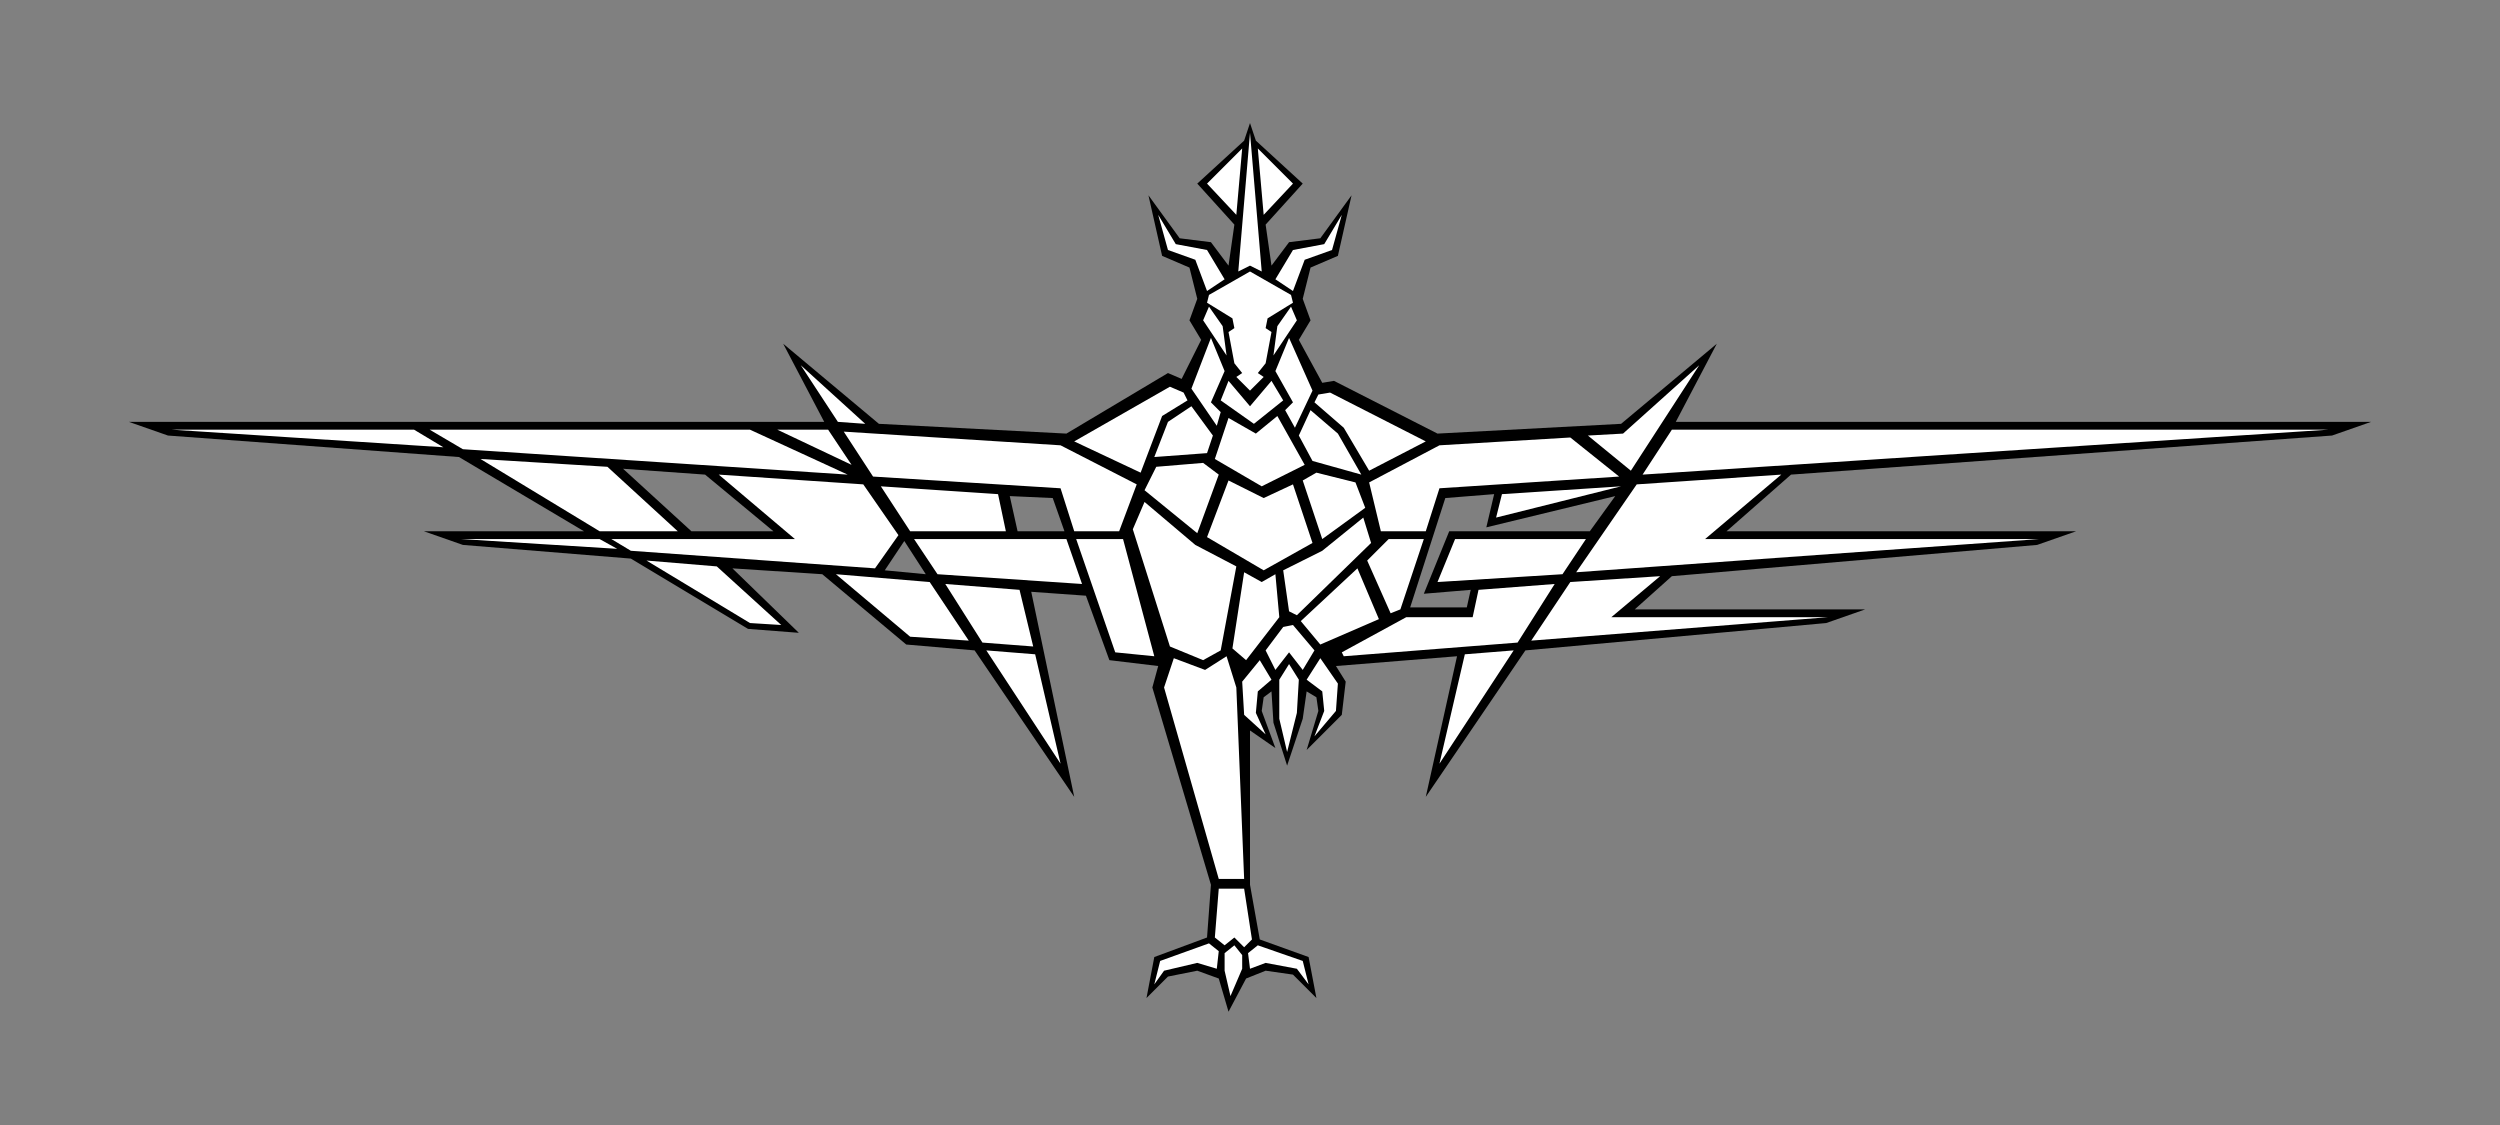 <?xml version="1.0" encoding="UTF-8" standalone="no"?>

<svg
   xmlns:dc="http://purl.org/dc/elements/1.1/"
   xmlns:cc="http://creativecommons.org/ns#"
   xmlns:rdf="http://www.w3.org/1999/02/22-rdf-syntax-ns#"
   xmlns:svg="http://www.w3.org/2000/svg"
   xmlns="http://www.w3.org/2000/svg"
   version="1.1"
   viewBox="0 0 1280 576">
  <rect x="0" y="0" width="1280" height="576" fill="#808080" stroke="none"/>
  <title>RRPGE logo (with outline)</title>
  <g
     id="outline"
     transform="translate(0,-112)">
    <path
       d="m 640,175 -3,9 -24,22 19,21 -3,21 -9,-12 -16,-2 -16,-22 7,31 14,6 4,16 -4,11 6,10 -10,20 -7,-3 -52,31 -96,-5 -49,-41 21,40 -356,0 20,7 149,11 64,38 -82,0 20,7 86,7 60,36 26,2 -34,-33 46,3 43,36 35,3 51,75 -22,-105 28,2 12,33 25,3 -3,11 30,101 -2,27 -27,10 -4,21 11,-11 15,-3 11,4 5,17 9,-17 10,-4 14,2 12,12 -4,-21 -25,-9 -5,-28 0,-79 13,9 -7,-19 1,-7 4,-3 1,16 7,22 8,-24 2,-14 5,3 1,7 -6,20 18,-18 2,-17 -5,-8 62,-5 -16,72 51,-75 154,-14 20,-7 -118,0 19,-17 187,-16 20,-7 -179,0 33,-29 277,-20 20,-7 -356,0 21,-40 -49,41 -94,5 -53,-27 -6,1 -12,-22 6,-10 -4,-11 4,-16 14,-6 7,-31 -16,22 -16,2 -9,12 -3,-21 19,-21 -24,-22 z m -321,177 42,3 35,29 -42,0 z m 198,14 22,1 6,17 -24,0 z m 223,1 25,-2 -4,17 66,-16 -13,18 -72,0 -13,32 24,-2 -2,9 -29,0 z m -277,22 11,17 -21,-2 z"
       style="fill:#000000" />
  </g>
  <g
     id="dragon"
     transform="translate(0,-100)">
    <path
       d="m 630,610 -3,-13 0,-9 5,-4 4,5 0,7 z m 34,-14 -16,-3 -8,3 -1,-8 5,-4 23,8 3,12 z m -73,8 3,-12 25,-9 5,4 -1,9 -10,-3 -17,4 z m 46,-19 -5,-5 -5,4 -5,-4 2,-25 13,0 4,26 z m -41,-133 5,-15 16,6 11,-7 5,16 4,98 -13,0 z m -91,-19 25,2 13,56 z m 232,58 13,-56 25,-2 z m -82,-23 0,-20 5,-8 5,8 -1,17 -5,20 z m 18,9 5,-13 -1,-10 -8,-6 7,-11 9,13 -1,14 z m -36,-11 -1,-17 9,-11 6,10 -7,6 -1,11 5,11 z m 30,-23 -7,-9 -7,9 -5,-10 9,-12 5,-1 11,13 z m -96,-9 -20,-58 24,0 16,60 z m 117,2 -1,-2 33,-18 34,0 3,-14 39,-3 -19,30 z m -57,-4 6,-39 9,5 7,-4 2,22 -17,22 z m -32,-1 -19,-60 6,-14 26,22 21,11 -8,43 -9,5 z m -96,-2 -19,-30 38,3 7,29 z m -37,-3 -38,-32 48,4 20,30 z m 338,-28 46,-3 -25,21 111,0 -152,12 z m -138,20 29,-27 11,26 -30,13 z m -282,1 -53,-32 36,3 33,30 z m 316,-32 11,-11 18,0 -12,36 -5,2 z m -36,28 -4,-2 -3,-21 20,-10 21,-17 4,13 z m -184,-21 -12,-18 78,0 8,23 z m 256,4 9,-22 67,0 -12,18 z m -413,-16 -10,-6 94,0 -39,-33 74,5 18,26 -12,17 z m 515,-34 74,-5 -39,33 171,0 -237,17 z m -220,27 11,-29 18,9 15,-7 10,30 -25,14 z m -382,1 71,0 9,5 z m 10,-41 65,4 36,33 -40,0 z m 220,37 -15,-23 60,4 4,19 z m 84,0 -7,-22 -96,-6 -15,-23 111,7 39,20 -9,24 z m 117,-26 7,-4 20,5 5,13 -22,16 z m 40,26 -6,-25 36,-19 67,-4 25,20 -92,6 -7,22 z m -121,-21 6,-12 24,-2 8,6 -11,30 z m 180,14 3,-12 61,-4 z m -144,-30 7,-21 14,8 11,-9 14,25 -22,11 z m -385,-5 -17,-10 164,0 50,23 z m 435,6 -7,-13 6,-13 14,12 12,21 z m 184,-16 336,0 -351,23 z m -168,-1 -15,-13 2,-4 6,-1 49,25 -29,15 z m -138,7 49,-28 7,3 2,4 -13,8 -11,29 z m 263,-3 18,-1 39,-35 -35,54 z m -415,-3 26,0 12,18 z m 193,14 7,-18 12,-8 11,15 -3,9 z m -503,-14 124,0 15,9 z m 522,-21 10,-26 7,17 -7,16 5,5 -2,7 z m 15,6 4,-10 11,13 11,-13 6,10 -15,12 z m 33,5 4,-4 -9,-16 7,-17 12,27 -9,19 z m -229,6 -19,-29 33,30 z m 204,-23 3,-2 -4,-5 -3,-16 3,-2 -1,-5 -13,-8 1,-4 21,-12 21,12 1,4 -13,8 -1,5 3,2 -3,16 -4,5 3,2 -7,7 z m -17,-29 3,-7 7,10 2,15 z m 36,18 2,-15 7,-10 3,7 z m -40,-49 -14,-5 -5,-18 9,15 16,3 9,15 -9,6 z m 41,10 9,-15 16,-3 9,-15 -5,18 -14,5 -6,16 z m -19,-4 6,-71 6,71 -6,-3 z m -16,-45 18,-18 -3,34 z m 29,16 -3,-34 18,18 z"
       style="fill:#ffffff" />
  </g>
</svg>
